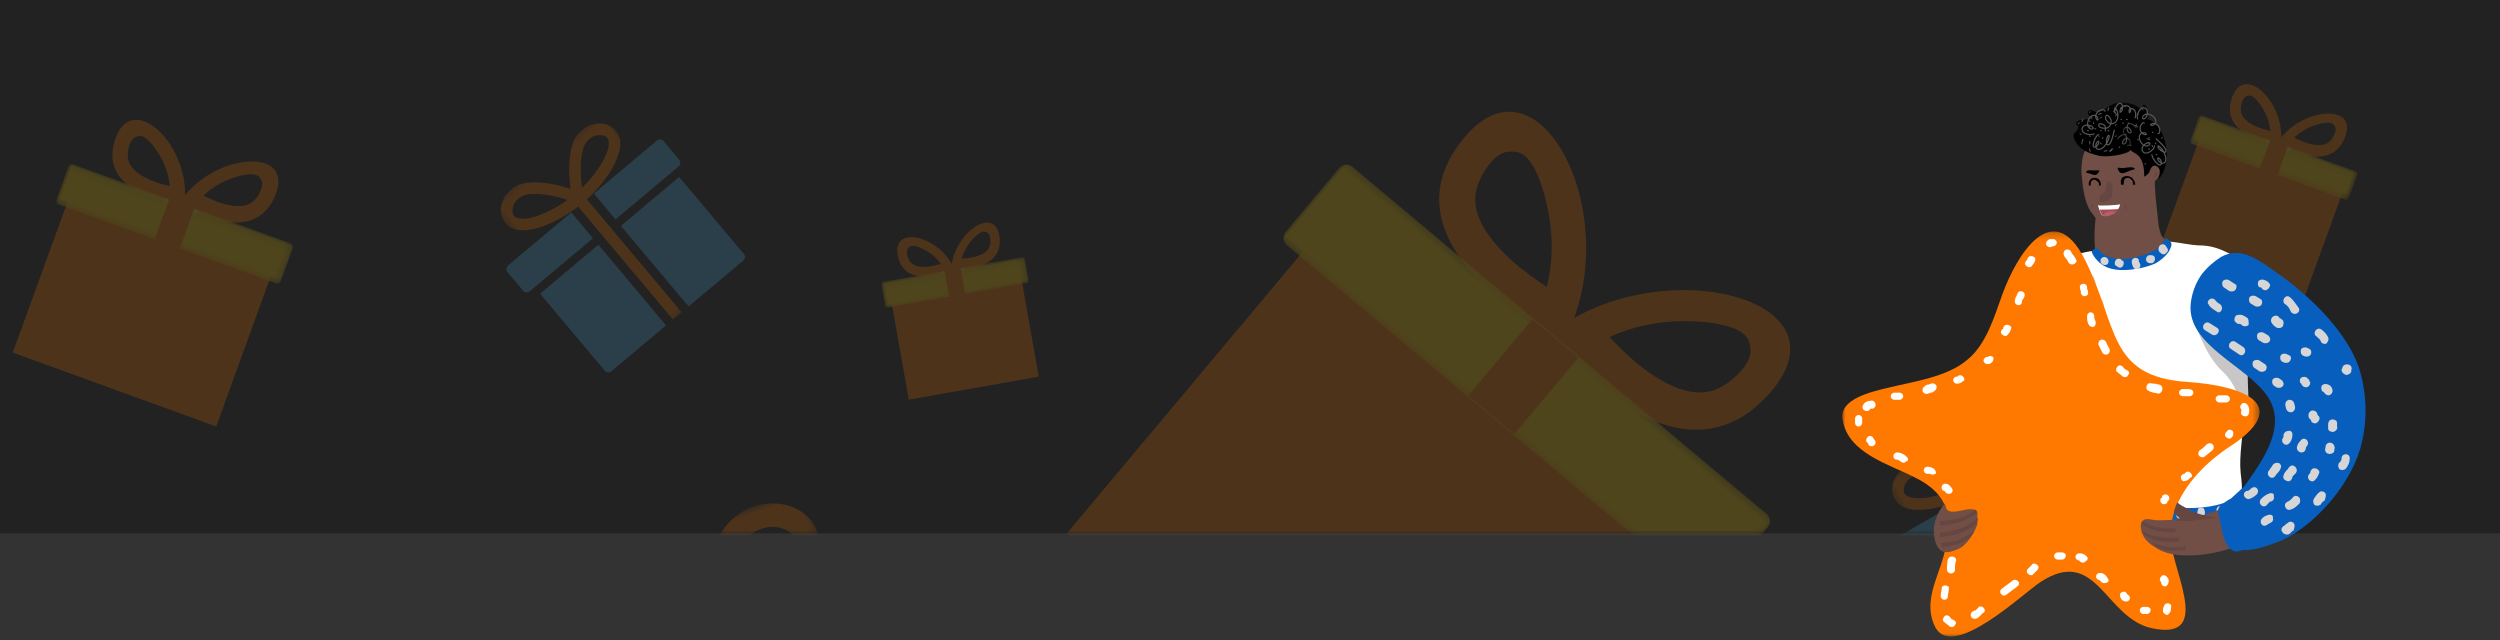 <svg xmlns="http://www.w3.org/2000/svg" xmlns:xlink="http://www.w3.org/1999/xlink" width="375" height="96" viewBox="0 0 375 96">
    <rect x="0" y="0" width="375" height="96" fill="#333333" stroke="none"/>
    <defs>
        <path id="a" d="M0 0h375v80H0z"/>
        <path id="c" d="M0 .238h83.916v15.389H0z"/>
        <path id="e" d="M0 .07h25.28v4.531H0z"/>
        <path id="g" d="M.794.459h43.85v61.96H.793z"/>
        <path id="i" d="M0 .06h21.837v3.914H0z"/>
        <path id="k" d="M.392.226h21.622V30.78H.392z"/>
        <path id="m" d="M0 .1h35.814v6.418H0z"/>
        <path id="o" d="M.393.227h21.723v30.695H.393z"/>
        <path id="q" d="M.153.241h11v7.637h-11z"/>
        <path id="s" d="M.052.109h2.083v1.81H.052z"/>
        <path id="u" d="M.052.109h2.083v1.81H.052z"/>
        <path id="w" d="M.063.028h.614V.3H.063z"/>
        <path id="y" d="M.025.056h.379v.222h-.38z"/>
        <path id="A" d="M.278.232h.261V.51H.278z"/>
        <path id="C" d="M1.339.67h.67v.669h-.67z"/>
        <path id="E" d="M1.339.67h.67v.669h-.67z"/>
        <path id="G" d="M1.339.67h.67v.669h-.67z"/>
        <path id="I" d="M0 .193h62.605v60.756H0z"/>
        <path id="K" d="M1.339.67h.67v.669h-.67z"/>
    </defs>
    <g fill="none" fill-rule="evenodd">
        <g>
            <mask id="b" fill="#fff">
                <use xlink:href="#a"/>
            </mask>
            <use fill="#222" xlink:href="#a"/>
            <g mask="url(#b)" opacity=".2" style="mix-blend-mode:luminosity">
                <path fill="#FF7900" d="M218.833 21.673c-11.828 16.21 15.744 29.39 15.744 29.39 9.806-17.93-3.919-45.6-15.744-29.39m7.832 17.313c-2.865-2.596-4.664-5.192-5.2-7.51-.316-1.367-.48-3.536 1.746-6.588 1.52-2.08 2.828-2.356 4.41-2.065 1.963.358 3.67 3.883 4.67 9.153.714 3.756.609 7.587-.263 11.06-1.702-1.092-3.604-2.461-5.363-4.05"/>
                <path fill="#FF7900" d="M232.267 50.307s18.375 24.191 32.596 9.31c14.218-14.879-16.335-22.505-32.596-9.31m28.677 5.561c-2.675 2.803-4.866 3.052-6.276 3-2.397-.092-5.279-1.388-8.331-3.745-1.871-1.45-3.546-3.084-4.91-4.57 3.318-1.531 7.114-2.37 10.973-2.377 5.416-.008 9.204 1.019 9.884 2.907.546 1.517.487 2.878-1.34 4.785"/>
                <path fill="#FFF" d="M238.086 55.763c-1.77 2.115-5.44 1.96-8.191-.346-2.75-2.306-3.545-5.889-1.773-8.004"/>
                <path fill="#FF7900" d="M218.254 128.78l41.015-48.949a1.086 1.086 0 0 0-.134-1.528l-56.556-47.387a1.086 1.086 0 0 0-1.53.134L160.034 80l58.22 48.78z"/>
                <g transform="rotate(40 68.187 289.39)">
                    <mask id="d" fill="#fff">
                        <use xlink:href="#c"/>
                    </mask>
                    <path fill="#FFD203" d="M83.916 14.075c0 .822-.652 1.493-1.46 1.493l-80.988.059c-.809.001-1.46-.669-1.46-1.491L0 1.792C-.002.965.65.297 1.457.296L82.446.238c.807-.001 1.461.667 1.462 1.493l.008 12.344z" mask="url(#d)"/>
                </g>
                <path fill="#FF7900" d="M236.76 53.64l-9.63 11.493-6.89-5.774 9.63-11.492zM334.705 14.952c-1.71 5.88 7.38 6.712 7.38 6.712.967-6.157-5.672-12.592-7.38-6.712m3.94 4.107c-1.067-.436-1.833-.986-2.217-1.59-.226-.357-.489-.958-.168-2.065.22-.755.561-.973 1.036-1.057.589-.107 1.423.717 2.233 2.115a7.88 7.88 0 0 1 1.033 3.182 12.13 12.13 0 0 1-1.916-.585"/>
                <path fill="#FF7900" d="M341.546 21.517s7.634 4.907 10.098-.7c2.462-5.607-6.89-4.642-10.098.7m8.614-1.352c-.463 1.056-1.052 1.348-1.453 1.476-.682.217-1.623.147-2.72-.203a12.117 12.117 0 0 1-1.847-.781 7.889 7.889 0 0 1 2.835-1.778c1.518-.552 2.686-.649 3.07-.19.309.37.432.757.115 1.476"/>
                <path fill="#FFF" d="M343.673 22.271c-.307.847-1.393 1.23-2.425.855-1.031-.375-1.618-1.365-1.31-2.212"/>
                <path fill="#FF7900" d="M345.478 45.099l6.586-18.137a.328.328 0 0 0-.195-.42l-20.925-7.6a.328.328 0 0 0-.42.197l-6.587 18.137 21.54 7.823z"/>
                <g transform="rotate(20 116.41 944.303)">
                    <mask id="f" fill="#fff">
                        <use xlink:href="#e"/>
                    </mask>
                    <path fill="#FFD203" d="M25.28 4.144a.44.44 0 0 1-.44.44L.442 4.6a.439.439 0 0 1-.44-.439L0 .528c0-.244.196-.44.439-.44L24.837.07a.44.44 0 0 1 .44.44l.003 3.634z" mask="url(#f)"/>
                </g>
                <path fill="#FF7900" d="M343.183 21.969l-1.557 4.286-2.676-.972 1.557-4.286z"/>
                <g>
                    <path fill="#A885D8" d="M133.343 86.802l-23.613 8.594 3.512 9.65 23.613-8.595a1.4 1.4 0 0 0 .807-1.809l-2.538-6.974a1.398 1.398 0 0 0-1.781-.866"/>
                    <g transform="rotate(-20 289.159 -177.563)">
                        <mask id="h" fill="#fff">
                            <use xlink:href="#g"/>
                        </mask>
                        <path fill="#FF7900" d="M44.089 9.63a5.673 5.673 0 0 0-.71-6.015C41.181.58 36.007-.818 31.812 1.943c-4.141 2.726-7.33 7.18-9.093 10.037-1.765-2.861-4.952-7.315-9.093-10.037C9.434-.817 4.26.581 2.058 3.615a5.673 5.673 0 0 0-.71 6.016c2.335 4.826 11.528 7.576 19.65 7.924v44.863h3.442V17.555c8.121-.344 17.314-3.098 19.649-7.924zM4.429 8.04c-.251-.524-.406-1.206.383-2.292v.004A4.771 4.771 0 0 1 8.66 4.009a5.64 5.64 0 0 1 3.119.94c3.585 2.359 6.457 6.4 8.046 8.974-7.218-.553-14.034-3.066-15.397-5.884zm36.584 0c-1.363 2.817-8.179 5.327-15.397 5.88 1.589-2.575 4.46-6.612 8.046-8.975l-.004.003a5.64 5.64 0 0 1 3.12-.94 4.771 4.771 0 0 1 3.847 1.744c.789 1.086.638 1.767.384 2.287h.004z" mask="url(#h)"/>
                    </g>
                </g>
                <g>
                    <path fill="#FF7900" d="M134.732 38.597c1.262 5.137 8.42 1.833 8.42 1.833-1.936-5.023-9.681-6.97-8.42-1.833m4.722 1.37c-.987.135-1.798.055-2.345-.232-.323-.169-.78-.505-1.018-1.472-.161-.66 0-.97.318-1.238.395-.334 1.375-.078 2.584.618a6.806 6.806 0 0 1 2.148 1.934c-.497.157-1.082.307-1.687.39"/>
                    <path fill="#FF7900" d="M142.685 40.554s7.83.373 7.252-4.885c-.58-5.258-7.159-.497-7.252 4.885m5.86-4.732c.11.99-.205 1.462-.45 1.731-.415.458-1.15.811-2.122 1.024-.597.129-1.198.19-1.718.213a6.814 6.814 0 0 1 1.352-2.555c.898-1.068 1.73-1.645 2.215-1.467.39.143.65.379.723 1.054"/>
                    <path fill="#FFF" d="M144.603 40.199c.135.766-.512 1.521-1.445 1.686-.934.166-1.8-.321-1.936-1.088"/>
                    <path fill="#FF7900" d="M155.811 56.496l-2.906-16.412a.283.283 0 0 0-.327-.23l-18.935 3.353a.283.283 0 0 0-.23.328l2.906 16.412 19.492-3.451z"/>
                    <g transform="rotate(-10 307.62 -734.1)">
                        <mask id="j" fill="#fff">
                            <use xlink:href="#i"/>
                        </mask>
                        <path fill="#FFD203" d="M21.837 3.58c0 .209-.17.38-.38.38L.382 3.974a.38.38 0 0 1-.38-.379L0 .455c0-.21.169-.38.379-.38L21.454.06c.21 0 .38.17.38.38l.003 3.14z" mask="url(#j)"/>
                    </g>
                    <path fill="#FF7900" d="M144.105 40.184l.687 3.88-2.422.428-.686-3.879z"/>
                </g>
                <g>
                    <path fill="#4BB4E6" d="M90.71 55.608a.69.69 0 0 0 .972.102l8.223-6.9-10.15-12.097-8.743 7.336 9.699 11.56zM103.286 45.973l8.223-6.9a.69.69 0 0 0 .069-.974l-9.7-11.56-8.742 7.337 10.15 12.097zM76.128 40.806l2.352 2.803a.69.69 0 0 0 .971.102l9.492-7.965-3.254-3.879-9.492 7.965a.69.69 0 0 0-.07.974M98.561 21.065L89.07 29.03l3.255 3.88 9.492-7.966a.69.69 0 0 0 .07-.974l-2.353-2.803a.69.69 0 0 0-.972-.102"/>
                    <g transform="rotate(-40 79.22 -85.09)">
                        <mask id="l" fill="#fff">
                            <use xlink:href="#k"/>
                        </mask>
                        <path fill="#FF7900" d="M21.74 4.75a2.798 2.798 0 0 0-.35-2.968C20.308.287 17.757-.403 15.688.958c-2.042 1.344-3.614 3.54-4.484 4.95C10.333 4.495 8.76 2.3 6.719.957 4.652-.403 2.101.287 1.015 1.782a2.798 2.798 0 0 0-.35 2.967c1.151 2.38 5.684 3.736 9.69 3.908v22.122h1.697V8.657c4.005-.17 8.538-1.528 9.689-3.908zM2.185 3.963c-.124-.258-.2-.594.189-1.13v.002a2.353 2.353 0 0 1 1.897-.86c.548 0 1.082.162 1.538.464 1.768 1.163 3.185 3.156 3.968 4.426-3.56-.273-6.92-1.512-7.592-2.902zm18.04 0c-.672 1.39-4.033 2.627-7.593 2.9.784-1.27 2.2-3.26 3.968-4.426l-.002.002c.457-.302.99-.463 1.539-.463a2.353 2.353 0 0 1 1.897.86c.389.535.315.87.19 1.127h.001z" mask="url(#l)"/>
                    </g>
                </g>
                <g>
                    <path fill="#FF7900" d="M17.17 21.264c-2.421 8.331 10.455 9.508 10.455 9.508 1.37-8.721-8.035-17.838-10.455-9.508m5.583 5.818c-1.512-.618-2.599-1.396-3.141-2.253-.32-.504-.694-1.356-.239-2.925.312-1.069.795-1.377 1.468-1.498.834-.15 2.016 1.017 3.163 2.997a11.163 11.163 0 0 1 1.464 4.509 17.185 17.185 0 0 1-2.715-.83"/>
                    <path fill="#FF7900" d="M26.861 30.565s10.816 6.95 14.306-.992c3.488-7.943-9.76-6.576-14.306.992m12.204-1.916c-.656 1.496-1.49 1.91-2.059 2.091-.966.308-2.299.208-3.854-.288a17.166 17.166 0 0 1-2.615-1.106 11.176 11.176 0 0 1 4.015-2.519c2.151-.782 3.806-.919 4.35-.268.438.524.612 1.071.163 2.09"/>
                    <path fill="#FFF" d="M29.875 31.633c-.435 1.2-1.974 1.741-3.435 1.21-1.461-.53-2.293-1.933-1.857-3.132"/>
                    <path fill="#FF7900" d="M32.431 63.972l9.332-25.694a.465.465 0 0 0-.277-.595L11.842 26.918a.465.465 0 0 0-.595.278L1.916 52.89 32.43 63.972z"/>
                    <g transform="rotate(20 -63.816 41.93)">
                        <mask id="n" fill="#fff">
                            <use xlink:href="#m"/>
                        </mask>
                        <path fill="#FFD203" d="M35.814 5.87a.623.623 0 0 1-.623.624L.627 6.518a.622.622 0 0 1-.624-.622L0 .748C0 .403.277.124.622.124L35.186.099c.345 0 .624.278.624.623l.004 5.149z" mask="url(#n)"/>
                    </g>
                    <path fill="#FF7900" d="M29.18 31.204l-2.205 6.073-3.79-1.377 2.205-6.072z"/>
                </g>
                <g>
                    <path fill="#4BB4E6" d="M295.088 99.365a.693.693 0 0 0 .943.27l9.34-5.392-7.933-13.739-9.93 5.733 7.58 13.128zM309.21 92.026l9.34-5.392a.693.693 0 0 0 .238-.952l-7.58-13.128-9.93 5.733 7.932 13.74zM283.242 82.176l1.838 3.184a.694.694 0 0 0 .944.27l10.78-6.224L294.261 75l-10.78 6.224a.693.693 0 0 0-.239.952M308.881 66.56l-10.78 6.223 2.543 4.406 10.78-6.224a.694.694 0 0 0 .239-.952l-1.839-3.184a.693.693 0 0 0-.943-.27"/>
                    <g transform="rotate(-30 275.363 -490.382)">
                        <mask id="p" fill="#fff">
                            <use xlink:href="#o"/>
                        </mask>
                        <path fill="#FF7900" d="M21.841 4.771a2.81 2.81 0 0 0-.351-2.98C20.4.288 17.838-.405 15.76.963c-2.052 1.35-3.631 3.556-4.505 4.972C10.38 4.517 8.8 2.31 6.75.963 4.673-.405 2.11.288 1.02 1.79a2.81 2.81 0 0 0-.352 2.98c1.157 2.391 5.71 3.753 9.734 3.926v22.225h1.705V8.697c4.024-.17 8.578-1.535 9.734-3.926zM2.194 3.983c-.124-.26-.2-.598.19-1.135v.001a2.364 2.364 0 0 1 1.906-.863c.55 0 1.087.162 1.545.465 1.776 1.17 3.2 3.17 3.986 4.446C6.245 6.624 2.87 5.38 2.194 3.983zm18.124 0c-.676 1.396-4.052 2.639-7.628 2.913.787-1.276 2.21-3.276 3.986-4.446l-.002.001a2.794 2.794 0 0 1 1.545-.465 2.364 2.364 0 0 1 1.907.863c.39.538.316.876.19 1.134h.002z" mask="url(#p)"/>
                    </g>
                </g>
            </g>
        </g>
        <path fill="#D6D6D6" d="M353.504 60.637c-.403 0-.67.268-.67.67v.669c-.135.268-.135.67.134.937.268.134.67.134.938-.134.267-.401.267-.803.267-1.339 0-.401-.403-.803-.67-.803"/>
        <path fill="#FFF" d="M334.356 38.009c-1.606-.804-2.812-1.205-4.687-1.205-2.142-.134-4.418-.938-6.56-.402-.804.134-1.607.535-2.41.67-.937.133-2.008.133-3.08.267-2.543.134-8.568.268-9.238 3.615-.67 4.151 2.275 8.436 2.812 12.453.536 4.15.266 8.167.266 12.318 0 4.017-.266 7.364 3.214 10.176 2.812 2.276 6.696 3.348 10.176 3.214 3.347-.134 7.232-.134 9.91-2.678 1.873-1.875 1.605-3.08 1.339-5.49-.268-2.812.401-5.49.401-8.302.133-4.15.67-8.301.938-12.452.132-1.473.266-3.08.266-4.686.135-3.08-.402-6.026-3.347-7.498"/>
        <path fill="#BDBDBD" d="M335.027 52.068l2.07 12.385v-2.21-4.82c0-1.994.19-3.221.572-3.682l-2.642-1.673z"/>
        <path fill="#C8C6C6" d="M328.8 47.08c1.248 4.074 2.765 6.944 4.552 8.61 1.786 1.665 2.863 4.162 3.23 7.491l.72-2.811-.256-5.844-8.247-7.447z"/>
        <path fill="#714E46" d="M323.779 33.724c-.136-1.07-.136-1.606-.268-2.544-.268-2.276-.402-4.552-.268-6.962-.536 1.07-1.473 3.08-1.874 4.284-.404 1.473-1.473 3.08-2.946 3.214-1.607.134-3.615-1.875-4.017.67-.268 1.338-.402 4.954.134 6.159.803 1.874 3.213 1.606 4.686 1.472 1.34-.133 2.678-.535 3.748-1.205.67-.401 1.339-.937 1.608-1.606.4-.804.268-1.205-.27-1.741-.266-.402-.4-1.071-.533-1.74"/>
        <path fill="#714E46" d="M318.958 21.272c-1.34-.268-2.543-.134-3.882.267-.805.268-1.875.134-2.278.938-.535 1.07-.67 2.678-.535 3.883.135 1.606.401 4.017 1.339 5.355l1.205 1.607c.403.67.938 1.34 1.742 1.607 2.275.536 4.15-2.008 5.354-3.615.67-.937.402-1.875.537-3.08.133-1.339.534-2.678 0-3.883-.67-1.607-2.008-2.812-3.482-3.08"/>
        <path fill="#000" d="M318.824 25.154c-.401.134-.803 0-1.205 0 .134.536.402.938.937.804.134 0 .938-.402 1.473-.536.134 0 .268-.134.268 0-.268-.535-1.071-.268-1.473-.268M313.736 25.557c-.401 0-.803-.134-.803.401 0-.134 1.071.268 1.071.268h.402c.268-.134.402-.402.535-.67h-1.205z"/>
        <path fill="#664640" d="M316.146 27.163c-.268.402-.134 1.071-.401 1.473 0 .134-.134.268-.402.401-.134.134-.402.268-.402.536-.401 1.071 1.205.803 1.607.268.402-.402.67-2.678-.402-2.678M318.824 30.778c0-.267-.268-.134-.134 0l.134.536c0 .268.268.134.134 0l-.134-.536z"/>
        <g transform="translate(311.152 15.134)">
            <mask id="r" fill="#fff">
                <use xlink:href="#q"/>
            </mask>
            <path fill="#000" d="M10.217.648c.134.268.266.67.134.937 0-.134-1.071-.803-1.207-.937C8.208.246 7.004.112 6.064.38 5.13.648 4.46 1.585 3.523 1.72c-.268 0-1.071-.536-1.339-.269-.536.536.402 1.071.67 1.34-.402-.135-2.143 0-2.41.267-.67.536.267.536.133.937 0 .402-.535.402-.401 1.071.133 1.741 4.016 2.41 5.222 2.41.4 0 .803-.133 1.205 0 .401.135.534.402.937.402 1.071-.267 1.74-1.339 2.008-2.276.402-1.071 1.473-2.008 1.606-3.347 0-.536-.267-2.009-.936-1.607" mask="url(#r)"/>
        </g>
        <path fill="#000" d="M314.941 19.933c-.267-.268-.803-1.072-1.339-1.072-.134 0-.267 0-.401.134-.402.268-.134 1.071-.67 1.205-.535.134-1.205-.937-1.473 0-.134.402.402 1.34.67 1.607.803.937 2.142 1.34 3.347 1.607 1.071.134 5.49-.134 4.687-2.009-1.875.402-3.616 0-4.82-1.472"/>
        <path fill="#000" d="M322.172 17.924c-.938 0-1.34 1.875-1.607 2.41-.268.536-.67.938-.804 1.473-.267.804-.133.804.536 1.205 1.205.67 1.339 2.276 1.339 3.482.536-.134 1.339-1.607 2.008-1.34.536.268.268 1.473 0 1.875 2.009-2.008 1.607-6.025 0-8.168-.401-.267-.937-.937-1.472-.937"/>
        <path fill="#595959" d="M314.553 17.652a.45.45 0 0 1 .053.24v.003a.636.636 0 0 1-.16-.369.4.4 0 0 1 .107.126m-.718 1.478c.024.028.049.077.045.098-.003.013-.003.013-.018.026a.153.153 0 0 1-.052.02c-.106.024-.23-.033-.317-.09a.589.589 0 0 1-.224-.319c.207.027.425.11.566.265m1.47-2.734a1.134 1.134 0 0 0-.344.08c-.12.052-.228.126-.325.213a1.11 1.11 0 0 0-.34.568.726.726 0 0 0-.398-.012.912.912 0 0 0-.416.258 1.607 1.607 0 0 0-.422 1.178c-.3.01-.595.122-.746.389a.645.645 0 0 0-.063.518.825.825 0 0 0 .323.396c.306.217.724.313 1.096.29a.96.96 0 0 0 .488-.146c.09-.062.005-.212-.087-.148-.268.186-.677.143-.987.053a1.34 1.34 0 0 1-.472-.235.679.679 0 0 1-.153-.17.448.448 0 0 1-.064-.188.527.527 0 0 1 .215-.45c.138-.099.31-.134.478-.136a.778.778 0 0 0 .359.503c.18.105.57.17.605-.125.016-.138-.12-.256-.216-.33a1.02 1.02 0 0 0-.287-.146 1.35 1.35 0 0 0-.316-.068c-.01-.109-.004-.221.015-.326.055-.322.221-.664.485-.85a.577.577 0 0 1 .405-.115c.02.002.068.012.1.022l.033.01a.839.839 0 0 0 .058.333.65.65 0 0 0 .21.3c.073.05.166.026.209-.048.043-.075.034-.172.021-.254a.605.605 0 0 0-.313-.432.89.89 0 0 1 .028-.11c.087-.27.32-.5.585-.601.115-.043.243-.056.365-.058a.34.34 0 0 1 .154.024c.05.025.067.069.077.12.02.11.187.064.167-.045-.05-.258-.308-.286-.526-.262M321.62 19.993a.45.45 0 0 1 .222.116.636.636 0 0 1-.386-.115.4.4 0 0 1 .165 0m.671 1.5c.037-.002.09.011.104.028.008.01.008.01.009.03 0 .012-.011.037-.019.052-.05.098-.173.156-.273.186a.589.589 0 0 1-.388-.033c.154-.142.357-.256.567-.263m-1.15-2.885c-.068.1-.125.199-.16.316-.037.125-.05.255-.045.385.007.226.082.447.217.627a.726.726 0 0 0-.266.296.912.912 0 0 0-.07.484 1.607 1.607 0 0 0 .632 1.081c-.186.236-.29.535-.182.822a.645.645 0 0 0 .356.38.825.825 0 0 0 .511.008c.364-.095.706-.353.928-.653a.96.96 0 0 0 .201-.468c.01-.11-.16-.14-.17-.028-.03.324-.325.61-.593.79a1.34 1.34 0 0 1-.483.21.679.679 0 0 1-.229.008.448.448 0 0 1-.185-.072.527.527 0 0 1-.206-.453.821.821 0 0 1 .203-.454c.19.093.406.125.615.049.197-.071.498-.328.294-.544-.096-.102-.274-.074-.393-.047a1.02 1.02 0 0 0-.295.126 1.35 1.35 0 0 0-.256.198 1.236 1.236 0 0 1-.24-.22c-.21-.25-.367-.597-.34-.92a.577.577 0 0 1 .173-.383.682.682 0 0 1 .081-.063l.03-.018a.839.839 0 0 0 .291.17.65.65 0 0 0 .366.032.144.144 0 0 0 .097-.191c-.03-.082-.11-.138-.18-.18a.605.605 0 0 0-.534-.038.89.89 0 0 1-.066-.092 1.002 1.002 0 0 1-.084-.834c.04-.116.113-.222.19-.318a.34.34 0 0 1 .118-.102c.05-.022.096-.007.142.019.097.054.168-.103.072-.157-.23-.129-.417.052-.54.234"/>
        <path fill="#595959" d="M322.941 18.69a.45.45 0 0 1-.249.011.636.636 0 0 1 .391-.093.4.4 0 0 1-.142.083m-1.331-.964c-.032.02-.084.035-.105.027-.012-.005-.011-.005-.022-.022a.153.153 0 0 1-.01-.054c-.006-.11.072-.222.144-.297a.589.589 0 0 1 .352-.165c-.062.199-.181.4-.36.511m2.439 1.924a1.134 1.134 0 0 0-.02-.354 1.202 1.202 0 0 0-.153-.357 1.11 1.11 0 0 0-.5-.434.726.726 0 0 0 .08-.39.912.912 0 0 0-.181-.454 1.607 1.607 0 0 0-1.088-.62c.044-.297-.016-.607-.253-.802a.645.645 0 0 0-.499-.152.825.825 0 0 0-.446.249c-.267.264-.434.659-.476 1.03a.96.96 0 0 0 .059.505c.046.1.208.041.16-.06-.135-.296-.022-.69.12-.98a1.34 1.34 0 0 1 .313-.425.679.679 0 0 1 .194-.12.448.448 0 0 1 .197-.031c.164.015.33.132.405.29a.821.821 0 0 1 .051.494.778.778 0 0 0-.557.265c-.135.16-.267.533.018.618.133.04.273-.073.363-.155a1.02 1.02 0 0 0 .193-.257c.05-.09.092-.192.122-.3.109.01.218.035.318.071.308.111.616.334.753.626.066.14.084.273.043.419a.682.682 0 0 1-.039.094l-.016.031a.839.839 0 0 0-.338 0 .65.65 0 0 0-.332.154.144.144 0 0 0 .011.214c.067.056.164.064.247.066a.605.605 0 0 0 .48-.234.89.89 0 0 1 .103.046c.251.133.438.403.49.68.023.121.013.25-.006.37a.34.34 0 0 1-.05.148c-.033.044-.08.055-.133.055-.11.001-.094.173.017.172.263-.003.335-.254.35-.472M316.08 21.165a.35.35 0 0 1-.012.022c.006-.149.03-.297.065-.443.018-.069.038-.138.066-.204l.013-.025a.218.218 0 0 1 .015-.024l.005-.004c.007-.009.016-.017.024-.025l.033-.031a.795.795 0 0 1-.006.064v.003l-.002.007-.004.025a2.142 2.142 0 0 1-.04.176 3.74 3.74 0 0 1-.15.439l-.007.018v.002m-1.611.667c.006-.08.024-.16.047-.232a.737.737 0 0 1 .207-.32.312.312 0 0 1 .002.08.591.591 0 0 1-.029.137.782.782 0 0 1-.18.286l-.047.049m2.575-2.327c-.025.1-.038.202-.062.303l-.041.172c-.042.172-.085.343-.133.513a5.942 5.942 0 0 1-.194.583 1.745 1.745 0 0 1-.245.453c.005-.007-.018.02-.025.027a.522.522 0 0 1-.033.032c-.029.026-.025.024-.064.043l-.01.004-.01.004a.311.311 0 0 1-.019.004h-.028l-.012-.001-.005-.001-.002-.002-.008-.004-.01-.008-.008-.01-.007-.01c-.02-.03-.022-.037-.034-.079l-.008-.026a1.837 1.837 0 0 0 .262-.538c.042-.125.285-.785-.053-.734-.07.01-.131.074-.176.12a.474.474 0 0 0-.105.167 2.023 2.023 0 0 0-.115.514 1.82 1.82 0 0 0-.005.44 3.595 3.595 0 0 1-.288.388c-.152.174-.337.352-.568.432-.19.065-.402.053-.506-.125a.46.46 0 0 1-.046-.115c.087-.065.162-.149.22-.22.137-.165.23-.375.194-.587-.012-.077-.074-.15-.164-.147-.116.004-.2.115-.262.194a.993.993 0 0 0-.183.676.295.295 0 0 1-.093.03c.016-.003-.033-.002-.026 0a.225.225 0 0 1-.02-.005h-.002l-.005-.003c-.016-.007-.014-.007-.032-.027a.258.258 0 0 1-.033-.084.551.551 0 0 1-.006-.164c.01-.144.057-.287.1-.424.088-.283.21-.56.39-.804.07-.097.155-.185.25-.263.087-.073-.042-.192-.13-.12-.235.194-.399.45-.523.717-.125.271-.231.567-.266.861-.021.173.006.44.233.48a.374.374 0 0 0 .198-.02c.04.117.112.222.227.29.206.124.484.061.684-.04.232-.117.413-.308.571-.5.054-.065.105-.133.154-.202.05.085.132.138.258.123.156-.018.262-.133.344-.248.109-.152.181-.327.248-.499.103-.269.18-.546.251-.824.027-.105.052-.21.077-.315l.025-.102c.023-.09.032-.183.055-.274.026-.106-.15-.151-.176-.045M324.317 22.56a.35.35 0 0 1 .014.02 2.294 2.294 0 0 1-.35-.278 1.343 1.343 0 0 1-.145-.159l-.015-.024a.218.218 0 0 1-.013-.025l-.001-.006a.422.422 0 0 1-.01-.033l-.01-.044a.795.795 0 0 1 .052.037l.002.002.006.004.02.017.04.035a3.741 3.741 0 0 1 .397.436l.012.016.001.001m-.227 1.728a1.04 1.04 0 0 1-.177-.156.737.737 0 0 1-.174-.339c.022.007.044.02.07.038a.591.591 0 0 1 .105.093.782.782 0 0 1 .157.3l.02.064m-.728-3.393c.074.072.156.134.23.205l.13.122c.127.122.254.245.377.372.143.147.281.298.408.46.105.132.206.276.27.437-.004-.008.008.027.01.035.005.015.009.03.012.046.008.037.008.033.005.076l-.001.011-.002.01a.311.311 0 0 1-.006.019.192.192 0 0 1-.014.024l-.007.01-.003.003-.003.002-.007.004-.012.005-.012.003h-.012c-.037.003-.044 0-.087-.01l-.026-.006a1.837 1.837 0 0 0-.335-.496c-.087-.099-.538-.64-.662-.32-.026.065-.001.15.015.211.019.07.05.12.093.175.108.138.248.253.387.357.08.059.226.162.379.224.072.143.139.29.192.443.075.219.136.468.09.708-.038.197-.155.375-.361.376a.46.46 0 0 1-.123-.017 1.352 1.352 0 0 0-.08-.302c-.075-.2-.21-.385-.411-.461-.073-.028-.168-.011-.21.068-.055.103 0 .232.037.325a.993.993 0 0 0 .494.496.295.295 0 0 1-.02.096c.005-.016-.02.027-.013.022a.225.225 0 0 1-.014.015l-.002.002-.005.003c-.014.01-.013.009-.04.014a.258.258 0 0 1-.088-.013.551.551 0 0 1-.146-.077c-.119-.081-.22-.193-.317-.298a2.704 2.704 0 0 1-.501-.74 1.486 1.486 0 0 1-.103-.348c-.02-.113-.187-.06-.169.052.051.3.191.57.36.811.172.244.375.484.612.662.14.104.385.214.533.038a.374.374 0 0 0 .082-.182.526.526 0 0 0 .364-.051c.21-.117.295-.39.307-.613.015-.26-.06-.512-.147-.745a3.302 3.302 0 0 0-.099-.234.245.245 0 0 0 .237-.162c.061-.144.016-.293-.043-.422a2.246 2.246 0 0 0-.308-.463 7.249 7.249 0 0 0-.589-.63c-.077-.076-.155-.15-.234-.224l-.076-.073c-.067-.065-.142-.12-.21-.184-.078-.076-.206.053-.126.13M317.326 16.806c-.064-.137-.11-.316-.065-.466.21.209.314.524.339.823-.123-.082-.214-.227-.274-.357m-.74 1.516a.84.84 0 0 1-.017.12.915.915 0 0 1-.273-.152c-.177-.138-.333-.342-.373-.571a.414.414 0 0 1 .053-.282c.01-.016.013-.02.028-.034a.1.1 0 0 0 .017-.011l.012-.004.014-.002.014.001.024.007c.018.005.014.004.035.016a.46.46 0 0 1 .047.031c.03.022.065.057.094.088.066.07.122.147.173.228.045.07.087.145.12.222l.002.002.001.005.01.03a.913.913 0 0 1 .02.306m-1.425.737c-.145-.056-.272-.149-.27-.308 0-.022 0-.017.007-.04 0 .002.014-.024.008-.016.018-.022.024-.024.058-.034a.485.485 0 0 1 .21.012 1.292 1.292 0 0 1 .41.179c.096.08.138.185.152.298a1.516 1.516 0 0 1-.575-.091m2.113-2.935c-.038-.03-.092-.004-.116.032-.141.212-.084.493.008.711.084.2.237.41.439.496-.01.318-.105.645-.322.871a.779.779 0 0 1-.55.237c.011-.054.019-.11.023-.165a.901.901 0 0 0-.041-.38 1.543 1.543 0 0 0-.117-.229c-.099-.163-.223-.334-.386-.434a.294.294 0 0 0-.232-.042c-.089.025-.148.108-.183.191-.098.232-.033.48.095.683.13.206.323.383.54.483a.837.837 0 0 0 .084.032.973.973 0 0 1-.444.486c.005-.003-.026.01-.031.011a.68.68 0 0 1-.137.031.642.642 0 0 0-.122-.323c-.11-.146-.283-.221-.448-.278-.15-.051-.355-.101-.499-.009-.156.101-.135.34-.037.476.114.158.306.233.486.275.148.035.302.05.455.046-.007.098-.024.196-.037.286-.007.048.01.095.059.108.04.012.097-.013.104-.061.017-.113.037-.23.043-.345a.833.833 0 0 0 .206-.047.95.95 0 0 0 .31-.217c.116-.114.203-.254.26-.406a.877.877 0 0 0 .341-.044c.361-.12.591-.456.69-.82.153-.565.028-1.283-.441-1.655"/>
        <path fill="#595959" d="M319.454 16.743a.37.37 0 0 1 .062-.313.38.38 0 0 1-.062.313m-1.265-.17a.422.422 0 0 1-.095.129.84.84 0 0 1 .195-.506v.01a.982.982 0 0 1-.1.368m1.983-.153c-.136-.142-.36-.26-.565-.228a.854.854 0 0 0-.402-.368c-.234-.1-.538-.069-.76.038-.056-.261-.215-.53-.528-.459-.236.054-.407.282-.52.473-.108.186-.217.448-.137.664.038.104.204.046.166-.058a.275.275 0 0 1-.015-.094c0-.034.009-.086.018-.127.023-.101.066-.197.116-.287.087-.159.224-.345.406-.403a.228.228 0 0 1 .082-.008c.04.005.044.008.083.03-.014-.008.019.015.025.02l.015.015.01.01c.025.03.04.056.053.084a.743.743 0 0 1 .067.238.935.935 0 0 0-.31.43c-.052.146-.069.299-.058.453.004.043.051.086.098.077.369-.066.455-.539.454-.839l-.001-.035a.835.835 0 0 1 .46-.108c.22.011.41.133.518.317-.145.102-.194.3-.176.469.008.07.03.14.06.205.023.049.086.074.134.04.227-.156.275-.393.21-.615.127 0 .276.093.355.167.147.136.208.34.229.528.02.196-.004.402-.076.585-.04.102.12.176.16.074.16-.404.152-.95-.171-1.288"/>
        <g transform="matrix(-1 0 0 1 320.556 18.333)">
            <mask id="t" fill="#fff">
                <use xlink:href="#s"/>
            </mask>
            <path fill="#595959" d="M1.354 1.2a.722.722 0 0 1-.098.205.27.27 0 0 1-.145.109.172.172 0 0 1-.074.004c-.036-.007-.042-.013-.06-.033.013.015-.008-.021-.008-.016l-.006-.026a.292.292 0 0 1 0-.044c0-.018.001-.021.008-.047a.78.78 0 0 1 .295-.417.535.535 0 0 1 .145-.078 1.296 1.296 0 0 1-.057.343m.39-.487a.486.486 0 0 0-.171-.047C1.55.42 1.455.182 1.209.123.986.07.749.176.563.293.376.414.196.576.081.77a.65.65 0 0 0-.018.036C.013.904.158.99.208.892.302.704.477.554.648.442c.153-.1.387-.22.571-.137.062.028.09.064.124.134a.78.78 0 0 1 .061.242.647.647 0 0 0-.204.092 1.01 1.01 0 0 0-.368.46c-.057.143-.063.336.087.422.149.087.332.013.438-.108.12-.135.177-.321.203-.498.01-.063.017-.134.019-.209.045.007.089.023.133.05.165.1.255.316.254.505a.392.392 0 0 1-.075.24.33.33 0 0 1-.253.113c-.107.005-.108.177 0 .172.187-.009.362-.095.444-.275a.712.712 0 0 0 .005-.524.704.704 0 0 0-.343-.408" mask="url(#t)"/>
        </g>
        <g transform="translate(317.5 20)">
            <mask id="v" fill="#fff">
                <use xlink:href="#u"/>
            </mask>
            <path fill="#595959" d="M1.354 1.2a.722.722 0 0 1-.098.205.27.27 0 0 1-.145.109.172.172 0 0 1-.074.004c-.036-.007-.042-.013-.06-.033.013.015-.008-.021-.008-.016l-.006-.026a.292.292 0 0 1 0-.044c0-.018.001-.021.008-.047a.78.78 0 0 1 .295-.417.535.535 0 0 1 .145-.078 1.296 1.296 0 0 1-.057.343m.39-.487a.486.486 0 0 0-.171-.047C1.55.42 1.455.182 1.209.123.986.07.749.176.563.293.376.414.196.576.081.77a.65.65 0 0 0-.018.036C.013.904.158.99.208.892.302.704.477.554.648.442c.153-.1.387-.22.571-.137.062.028.09.064.124.134a.78.78 0 0 1 .061.242.647.647 0 0 0-.204.092 1.01 1.01 0 0 0-.368.46c-.057.143-.063.336.087.422.149.087.332.013.438-.108.12-.135.177-.321.203-.498.01-.063.017-.134.019-.209.045.007.089.023.133.05.165.1.255.316.254.505a.392.392 0 0 1-.075.24.33.33 0 0 1-.253.113c-.107.005-.108.177 0 .172.187-.009.362-.095.444-.275a.712.712 0 0 0 .005-.524.704.704 0 0 0-.343-.408" mask="url(#v)"/>
        </g>
        <path fill="#595959" d="M313.538 18.973c.026-.085-.116-.12-.142-.036a.251.251 0 0 0 .027.197c.017.033.068.041.1.024.037-.02.044-.06.027-.093a.116.116 0 0 1-.012-.092M313.52 18.082c-.033-.02-.084-.01-.101.026a.296.296 0 0 0-.03.135c0 .04.034.074.074.074.04 0 .074-.033.074-.074v-.032l.004-.016.002-.007.003-.006c.018-.036.01-.079-.026-.1M320.737 19.015a1.895 1.895 0 0 0-.333-.241c-.045-.028-.122-.026-.155-.006-.038.024-.019.06.026.087.094.058.192.118.26.185a.183.183 0 0 0 .148.048c.05-.007.087-.041.054-.073M322.493 20.966c.033-.027.03-.08-.02-.106a.9.9 0 0 0-.415-.1c-.137-.003-.105.147.031.15.09 0 .176.016.255.057.05.025.112.03.15-.001M323.458 21.556c-.04-.058-.07-.118-.121-.168-.028-.028-.078-.02-.101.008-.027.032-.02.074.008.101.04.039.064.095.096.141.053.077.17-.006.118-.082M324.199 22.576c-.03-.06-.06-.122-.1-.176-.055-.073-.174.002-.12.075.035.045.058.096.083.146a.08.08 0 0 0 .095.041c.035-.012.058-.052.042-.086"/>
        <g transform="rotate(100 152.545 148.023)">
            <mask id="x" fill="#fff">
                <use xlink:href="#w"/>
            </mask>
            <path fill="#595959" d="M.606.15C.457.13.326.074.186.032.138.017.08.048.067.083c-.015.042.02.076.069.09.139.044.27.098.418.119C.677.309.73.167.606.15" mask="url(#x)"/>
        </g>
        <path fill="#595959" d="M322.968 21.943a.446.446 0 0 0-.064-.113c-.027-.038-.055-.074-.1-.088-.038-.011-.077.023-.083.058-.008.042.02.072.058.083a.055.055 0 0 1-.026-.011l.005.004.001.002.002.001a.568.568 0 0 1 .064.094.123.123 0 0 1 .008.02c.012.037.057.055.093.042a.073.073 0 0 0 .042-.092M322.295 21.443l-.064-.092a.074.074 0 0 0-.103-.018.074.074 0 0 0-.018.103l.064.091c.023.033.07.041.102.018a.074.074 0 0 0 .019-.102M311.856 18.35c-.053.042-.11.076-.161.117-.065.052-.005.18.06.128.053-.042.11-.076.162-.118.064-.052.004-.18-.061-.127M312.466 17.793c-.034-.034-.07-.009-.091.04-.049.11-.094.222-.143.331-.022.05-.005.126.024.154.034.034.07.008.092-.04.048-.11.094-.222.142-.33.022-.05.005-.127-.024-.155M313.46 16.714l-.08.079a.074.074 0 0 0 0 .104.074.074 0 0 0 .105 0l.079-.078a.074.074 0 0 0 0-.105.074.074 0 0 0-.105 0M312.164 20.086a.428.428 0 0 1-.146-.037c-.074-.03-.105.112-.032.142.058.023.117.04.178.042.078.002.078-.145 0-.147M313.562 20.385a.537.537 0 0 1-.128-.071c-.03-.022-.074-.007-.092.026a.08.08 0 0 0 .025.1c.05.037.102.066.159.087.035.013.073-.015.083-.052a.076.076 0 0 0-.047-.09M313.411 21.185a2.311 2.311 0 0 0-.022.382c0 .133.147.133.147 0 0-.11 0-.22.017-.328.022-.129-.12-.183-.142-.054M313.583 22.577a.612.612 0 0 1-.132-.276c-.012-.054-.039-.092-.073-.075-.028.014-.054.077-.041.131.039.17.097.306.186.404.065.073.125-.111.06-.184"/>
        <g transform="translate(314.167 22.778)">
            <mask id="z" fill="#fff">
                <use xlink:href="#y"/>
            </mask>
            <path fill="#595959" d="M.333.13A.94.94 0 0 1 .116.114C.024.092-.015.234.077.256c.084.019.17.022.256.022.095 0 .095-.147 0-.147" mask="url(#z)"/>
        </g>
        <path fill="#595959" d="M315.972 22.53c-.113.025-.22.058-.335.078-.143.024-.082.166.06.142.116-.02.223-.053.336-.078.138-.031.078-.174-.061-.143M314.861 20.294a.074.074 0 0 0-.074.074v.098c0 .04.034.073.074.073.04 0 .074-.033.074-.073v-.098a.074.074 0 0 0-.074-.074M315.212 21.522a.073.073 0 0 1-.047-.02.125.125 0 0 1-.032-.062c-.023-.09-.153-.052-.13.039.027.105.104.184.21.188.087.002.086-.142 0-.145M315.382 20.585a.324.324 0 0 0-.07.186c-.001.083.146.083.148 0a.21.21 0 0 1 .049-.12c.051-.07-.076-.135-.127-.066M316.346 19.47c-.034-.019-.081-.008-.1.027l-.004.005-.007.01c-.007.009-.015.015-.024.022l-.005.004-.018.012a.367.367 0 0 1-.034.02c-.036.017-.046.067-.026.1.02.036.065.045.1.026a.336.336 0 0 0 .145-.124.075.075 0 0 0-.027-.101M317.426 18.63a.406.406 0 0 0-.185.117c-.056.066.028.17.084.105a.286.286 0 0 1 .133-.08c.074-.024.042-.166-.032-.142M318.541 18.38a.391.391 0 0 0-.172.049c-.035.018-.045.068-.026.1.021.037.064.045.1.027a.206.206 0 0 1 .098-.03c.093-.001.094-.148 0-.147M319.415 18.437a.325.325 0 0 0-.186-.069c-.083-.002-.083.145 0 .147a.21.21 0 0 1 .12.05c.07.05.135-.077.066-.128M313.275 19.52c-.049 0-.098 0-.145-.017-.075-.028-.106.114-.032.142a.497.497 0 0 0 .177.022c.078 0 .078-.147 0-.147M314.35 19.214a.212.212 0 0 1-.121.048c-.083.002-.083.15 0 .148a.326.326 0 0 0 .186-.07c.069-.05.005-.178-.065-.126M314.092 18.414a.074.074 0 0 0-.073-.074.074.074 0 0 0-.074.074c0 .054.006.104.03.155.017.036.068.045.1.026.037-.022.044-.065.027-.1-.012-.026-.01-.05-.01-.081M315.145 16.964c-.129.024-.25.065-.368.106-.124.042-.015.17.108.127.103-.036.205-.07.317-.09.133-.025.076-.167-.057-.143M315.177 17.516c-.05.037-.094.082-.144.118a.08.08 0 0 0-.024.101c.018.033.062.049.092.026.05-.037.094-.08.144-.117a.08.08 0 0 0 .024-.101c-.018-.033-.062-.05-.092-.027M316.257 16.14a.745.745 0 0 0-.14.433c-.001.125.146.125.148 0a.505.505 0 0 1 .096-.295c.066-.09-.038-.228-.104-.137M318.219 16.14c-.051-.068-.179-.004-.127.066a.58.58 0 0 1 .071.138c.03.079.172.045.142-.034a.69.69 0 0 0-.086-.17M317.035 16.67c-.036-.013-.078.014-.088.047-.01.038.013.07.05.083a.143.143 0 0 1 .084.097c.024.083.163.048.138-.036a.285.285 0 0 0-.184-.191M320.231 16.496c-.052-.021-.099-.057-.151-.079-.032-.013-.07.015-.078.052-.01.04.012.077.044.09.052.022.1.058.152.079.032.014.069-.015.077-.051a.077.077 0 0 0-.044-.09M320.738 16.98c-.018-.036-.069-.045-.1-.026-.038.021-.045.063-.028.098l.006.017.008.03a.754.754 0 0 0 .018.07c.013.038.051.061.091.05.037-.01.064-.05.051-.088-.016-.05-.023-.103-.046-.151M318.253 17.814a.252.252 0 0 0-.17.08.074.074 0 0 0 0 .104.075.075 0 0 0 .104 0 .14.14 0 0 1 .044-.032.078.078 0 0 1 .009-.003l.007-.002h.006a.075.075 0 0 0 .074-.074.074.074 0 0 0-.074-.073M317.975 21.98a.252.252 0 0 0-.17.081.074.074 0 0 0 0 .104.075.075 0 0 0 .105 0 .14.14 0 0 1 .044-.033.078.078 0 0 1 .008-.002l.007-.002h.006a.075.075 0 0 0 .074-.074.074.074 0 0 0-.074-.074M317.42 20.314a.252.252 0 0 0-.17.08.074.074 0 0 0 0 .104.075.075 0 0 0 .104 0 .14.14 0 0 1 .044-.032.078.078 0 0 1 .009-.003l.007-.002h.006a.075.075 0 0 0 .074-.074.074.074 0 0 0-.074-.073M320.753 20.87a.252.252 0 0 0-.17.08.074.074 0 0 0 0 .104.075.075 0 0 0 .104 0 .14.14 0 0 1 .044-.033.078.078 0 0 1 .009-.003l.007-.001h.006a.075.075 0 0 0 .074-.074.074.074 0 0 0-.074-.074M322.42 22.258a.252.252 0 0 0-.17.08.074.074 0 0 0 0 .105.075.075 0 0 0 .104 0 .14.14 0 0 1 .044-.033.078.078 0 0 1 .009-.003l.007-.001h.006a.075.075 0 0 0 .074-.074.074.074 0 0 0-.074-.074M321.864 24.48a.252.252 0 0 0-.17.081.074.074 0 0 0 0 .104.075.075 0 0 0 .105 0 .14.14 0 0 1 .043-.033.078.078 0 0 1 .01-.002l.006-.002h.006a.075.075 0 0 0 .074-.074.074.074 0 0 0-.074-.074M323.53 23.092a.252.252 0 0 0-.169.08.074.074 0 0 0 0 .104.075.075 0 0 0 .104 0 .14.14 0 0 1 .044-.033.078.078 0 0 1 .009-.002l.007-.002h.006a.075.075 0 0 0 .074-.074.074.074 0 0 0-.074-.073M322.975 19.758a.252.252 0 0 0-.17.08.074.074 0 0 0 0 .105.075.075 0 0 0 .105 0 .14.14 0 0 1 .044-.033.078.078 0 0 1 .008-.003l.007-.001h.006a.075.075 0 0 0 .074-.074.074.074 0 0 0-.074-.074M322.42 20.592a.252.252 0 0 0-.17.08.074.074 0 0 0 0 .104.075.075 0 0 0 .104 0 .14.14 0 0 1 .044-.033.078.078 0 0 1 .009-.002l.007-.002h.006a.075.075 0 0 0 .074-.074.074.074 0 0 0-.074-.073M324.364 20.592a.252.252 0 0 0-.17.08.074.074 0 0 0 0 .104.075.075 0 0 0 .105 0 .14.14 0 0 1 .043-.033.078.078 0 0 1 .01-.002l.006-.002h.006a.075.075 0 0 0 .074-.074.074.074 0 0 0-.074-.073M319.642 21.703a.252.252 0 0 0-.17.08.074.074 0 0 0 0 .104.075.075 0 0 0 .104 0 .14.14 0 0 1 .044-.032.078.078 0 0 1 .009-.003l.007-.002h.006a.075.075 0 0 0 .074-.074.074.074 0 0 0-.074-.073M319.102 17.862c-.03 0-.074.005-.097-.018-.064-.064-.16.04-.095.104.054.054.121.061.192.061.086 0 .086-.147 0-.147M315.126 19.511l-.011.012-.004.002-.004.003h-.001l-.006.001a.074.074 0 0 0-.074.074c0 .04.034.074.074.073a.185.185 0 0 0 .13-.06.074.074 0 0 0 0-.105.074.074 0 0 0-.104 0M317.361 17.258a.074.074 0 0 0-.074.074v.059c0 .04.034.073.074.073.04 0 .074-.033.074-.073v-.06a.075.075 0 0 0-.074-.073M318.773 15.867c-.043-.077-.17-.009-.127.068.024.042.054.082.071.127.014.034.05.057.09.047.038-.01.065-.048.052-.083-.022-.056-.056-.106-.086-.159M316.744 22.275a.65.65 0 0 1-.277.28c-.053.023-.09.073-.074.138.014.053.077.103.13.078a.884.884 0 0 0 .405-.382c.072-.124-.112-.237-.184-.114M320.495 18.614c-.04-.011-.077.013-.09.05a.221.221 0 0 1-.034.058.207.207 0 0 1-.022.02l-.011.005c-.038.014-.063.049-.051.089.01.035.052.063.09.05.087-.032.14-.101.17-.184.012-.037-.015-.078-.052-.088M313.718 17.542c-.023.055-.055.107-.078.162-.031.074.111.105.142.032.023-.055.055-.107.078-.162.031-.074-.11-.106-.142-.032M312.366 20.884a1.84 1.84 0 0 0-.144.676c-.001.142.14.142.142 0 .002-.199.055-.4.124-.565.05-.12-.073-.23-.122-.111"/>
        <g transform="translate(311.111 20)">
            <mask id="B" fill="#fff">
                <use xlink:href="#A"/>
            </mask>
            <path fill="#595959" d="M.465.304L.44.288.433.283.42.273a.084.084 0 0 0-.118 0 .084.084 0 0 0 0 .117.352.352 0 0 0 .058.045.083.083 0 0 0 .08.058C.484.493.525.455.523.41A.132.132 0 0 0 .465.304" mask="url(#B)"/>
        </g>
        <path fill="#714E46" d="M323.644 25.021c-1.204-.937-1.605 2.008-1.339 2.678.135.402 1.205-.803 1.339-.937.268-.402.536-1.34 0-1.74"/>
        <path fill="#664640" d="M323.377 25.824c-.135.268-.135.402-.268.67h.268c.134-.135.402-.536 0-.67M313.736 30.778v.402c0 .134.134.134.134 0v-.402c.134-.134-.134-.134-.134 0"/>
        <g transform="translate(275 94.132)">
            <mask id="D" fill="#fff">
                <use xlink:href="#C"/>
            </mask>
        </g>
        <path fill="#D6D6D6" d="M314.138 64.654c-.268 0-.536.268-.536.535v.134c0 .134-.134.268-.268.402-.133.268-.133.67.268.803.268.134.67.134.804-.267.134-.402.401-.67.401-1.072-.134-.267-.401-.535-.67-.535M314.54 60.37c-.268 0-.536.267-.536.535v.803c0 .268.268.536.536.536s.536-.268.536-.536v-.803c.133-.268-.134-.535-.536-.535M313.736 55.014c-.267.134-.401.535-.267.803s.134.402.134.67c0 .267.267.535.535.535s.536-.268.536-.535c0-.402 0-.938-.268-1.34 0-.267-.402-.267-.67-.133M313.067 50.06c-.268.267-.268.535 0 .803v.267c0 .268.268.536.536.536.267 0 .535-.268.535-.536 0-.401 0-.803-.402-1.07-.133-.135-.535-.135-.67 0M311.862 43.9c-.402-.67-1.339 0-.937.535.268.402.401.938.67 1.473.267.67 1.338.402 1.07-.267-.267-.536-.401-1.206-.803-1.741M314.272 42.025s-.134 0 0 0c-.134-.267-.134-.401-.134-.401-.134-.268-.402-.402-.803-.402-.268 0-.536.268-.536.536 0 .267.134.401.402.535v.134c0 .134.134.268.134.268.133.268.535.402.803.268.134-.268.268-.536.134-.938 0 .134 0 0 0 0M315.477 45.373c-.134-.402-.268-.536-.536-.536s-.535.268-.535.536c0 .134 0 .268.134.402v.267c0 .268.267.536.535.536s.536-.268.536-.536c0-.134 0-.401-.134-.535.134 0 0 0 0-.134M316.012 48.988c-.268 0-.535.268-.535.536s.134.402.267.536v.133c0 .268.268.536.536.536s.536-.268.536-.536c0-.267-.134-.401-.134-.67 0-.4-.268-.535-.67-.535M316.548 52.871c-.267.268-.267.536 0 .804v.267c0 .268.268.536.536.536s.534-.268.534-.536c0-.401 0-.803-.4-1.07-.134-.135-.536-.135-.67 0M317.352 57.29c-.268 0-.536.267-.536.535v.67c0 .267.268.535.536.535.266 0 .534-.268.534-.535v-.67c.135-.268-.132-.536-.534-.536M317.084 62.244c-.268 0-.536.268-.536.536v.669c0 .268.268.536.536.536s.534-.268.534-.536v-.67c0-.267-.266-.535-.534-.535M317.084 66.395c-.268-.134-.67-.134-.804.268-.133.401-.401.67-.401 1.07 0 .269.268.536.535.536.268 0 .535-.267.535-.535 0-.134.135-.268.269-.402.134-.402.134-.803-.134-.937M319.762 68.27c-.268 0-.536.267-.536.535v.134c-.134.134-.269.401-.134.67.134.267.402.4.535.4.269 0 .536-.267.669-.535v-.67c0-.267-.266-.535-.534-.535M319.895 64.52c-.268.402-.402.804-.402 1.205 0 .268.268.536.537.536.267 0 .535-.268.535-.536v-.535a.846.846 0 0 0 0-.803c0-.134-.402-.134-.67.133M320.7 58.495c-.269 0-.536.268-.536.536v.67c0 .267.267.535.535.535.267 0 .535-.268.535-.536v-.67c0-.267-.268-.535-.535-.535M323.912 57.022c-.268 0-.534.268-.534.536 0 .267.132.67.132.937 0 .268.268.536.537.536.267 0 .534-.268.534-.536s-.133-.67-.133-.937c0-.268-.268-.536-.536-.536M323.912 62.244c-.268 0-.534.268-.534.536v.803c0 .268.266.535.534.535s.536-.267.536-.535v-.803c0-.268-.268-.536-.536-.536M322.974 67.466c0 .402 0 .804-.133 1.204-.268.67.938 1.071 1.07.27.136-.538.136-.94.136-1.474 0-.804-1.073-.804-1.073 0"/>
        <path fill="#000" d="M319.762 26.627c-.402-.267-.805-.267-1.205-.133-.27.133-.536.401-.402 1.205h.402c0-.402 0-.804.267-.938.268-.134.536-.134.803.134.269.134.403.536.269.804h.4c0-.402-.266-.804-.534-1.072M314.807 26.895c-.267-.267-.803-.267-1.07-.133-.135.133-.536.401-.403 1.07h.268c0-.4 0-.669.268-.803.134-.134.402-.134.67.134.267.134.401.402.267.67h.268c.134-.268 0-.67-.268-.938"/>
        <path fill="#FFF" d="M314.673 30.778c.402 1.205.536 1.607.938 1.607 1.205 0 2.276-.803 2.41-1.74-.402.133-3.214.267-3.348.133"/>
        <path fill="#A44C57" d="M314.941 31.448c.134.401.402.937.536.937.402 0 1.071 0 1.607-.268.401-.268.803-.803.803-.803-.536.134-2.544.134-2.946.134"/>
        <path fill="#B65F67" d="M316.414 31.716c-.401 0-.937.402-.937.67 0 .133.803 0 .803 0a4.029 4.029 0 0 0 1.072-.536c-.134-.134-.67-.134-.938-.134"/>
        <g transform="translate(275 94.132)">
            <mask id="F" fill="#fff">
                <use xlink:href="#E"/>
            </mask>
        </g>
        <g transform="translate(275 94.132)">
            <mask id="H" fill="#fff">
                <use xlink:href="#G"/>
            </mask>
        </g>
        <path fill="#D6D6D6" d="M326.858 70.278c-.268-.134-.67-.134-.803.267-.268.402-.268.938-.268 1.473 0 .804 1.205.804 1.205 0v-.535c0-.134 0-.268.134-.402 0-.402 0-.67-.268-.803M326.457 64.654v1.205c0 .803 1.203.803 1.203 0v-1.205c-.132-.804-1.203-.804-1.203 0M326.991 59.03c-.803 0-.803 1.206 0 1.206.805 0 .805-1.205 0-1.205M330.607 58.628c-.268-.133-.67-.133-.804.268-.133.268-.133.67.27.804h.132c-.132.267 0 .535.268.803.269.134.67.134.803-.268.136-.268.136-.67.136-.937-.27-.268-.537-.536-.805-.67M329.937 65.323c-.267 0-.534.268-.534.536v1.071c0 .268.267.537.534.537.268 0 .536-.27.536-.537v-.937c.134-.402-.134-.67-.536-.67M332.75 64.252v1.34c0 .803 1.204.803 1.204 0v-1.34c-.133-.67-1.204-.67-1.204 0"/>
        <path fill="#085EBD" d="M324.85 35.733c-.938 1.874-2.946 2.544-4.955 2.945-1.07.268-2.41.268-3.48-.133-.537-.134-1.072-.402-1.34-.804-.402-.535-.803-.67-1.339 0 .268.804 1.205 1.875 2.142 2.276 1.875.938 5.49.402 7.499-.535.67-.402 1.339-.937 1.74-1.473.268-.268.804-1.339.536-1.607-.134-.268-.67-.803-.803-.67"/>
        <path fill="#D6D6D6" d="M315.61 38.544c-.803.134-.669 1.205.135 1.205.803 0 .67-1.205-.134-1.205M318.556 39.348a.288.288 0 0 0-.268-.268c-.134-.268-.401-.268-.535-.268-.268 0-.536.268-.536.67 0 .267.135.401.268.401.134.134.268.268.537.268.266 0 .534-.268.534-.67v-.133zM320.966 39.482c0-.134-.134-.134-.134-.268v-.134c0-.268-.268-.402-.535-.402s-.535.268-.535.536c0 .401.133.67.268.937.133.268.534.268.802.134.27-.268.27-.536.134-.803M322.573 38.277h-.134c-.268 0-.535.267-.535.67 0 .267.267.535.669.535h.135c.267 0 .535-.268.535-.67 0-.401-.268-.535-.67-.535M324.983 37.072c-.134-.268-.402-.536-.67-.402-.266 0-.534.268-.534.67 0 .133 0 .267.133.401 0 .134.135.134.268.268.269.268.669.134.803-.134.268-.134.268-.535 0-.803"/>
        <path fill="#085EBD" d="M334.49 75.097c-5.222 2.277-12.186.536-17.406-.67-.67-.133-5.49-2.141-4.954-2.943-1.741 3.08.535 4.818 3.213 5.622 3.75 1.072 7.63 2.144 11.648 2.276 3.08 0 6.562-.402 9.373-1.74 1.742-.803.938-2.545.536-4.017-.803.669-1.606 1.07-2.41 1.472"/>
        <path fill="#D6D6D6" d="M333.017 75.902c-.267 0-.535.267-.535.534v.403c0 .134 0 .266-.135.402-.134.267 0 .534.403.669.267.134.67 0 .67-.402.132-.267.132-.67.132-.937 0-.402-.268-.67-.535-.67M330.339 76.17c-.267-.136-.67 0-.67.401a1.854 1.854 0 0 0 0 1.204c0 .268.403.537.67.403.268 0 .535-.403.403-.67v-.535c0-.402-.135-.803-.403-.803M326.59 76.571c-.134.268-.134.534-.134.803 0 .268.402.536.67.4.269 0 .535-.4.401-.669v-.132c.134-.268 0-.537-.132-.67-.27 0-.537 0-.805.268M325.386 75.634c-.268-.134-.67 0-.67.401 0 .134-.135.268-.135.536v.401c-.133.268 0 .536.402.67.267.134.67 0 .67-.402 0-.134.134-.268.134-.535v-.402a.739.739 0 0 0-.401-.67M322.038 75.634c-.268 0-.535.401-.403.669v.134c-.132.268 0 .535.135.67.268.133.67.133.802-.135.136-.267.136-.535.136-.803-.136-.402-.403-.535-.67-.535M319.092 75.902c-.135.267-.135.67-.135.937 0 .266.403.535.67.402.269 0 .536-.402.403-.67v-.268c.133-.268 0-.537-.268-.67-.135-.133-.536 0-.67.269M317.352 74.563c-.268 0-.536.267-.536.534l-.134 1.072c0 .267.267.536.535.536.269 0 .537-.27.537-.536l.132-1.072c0-.133-.268-.4-.534-.534"/>
        <g transform="translate(276.339 34.522)">
            <mask id="J" fill="#fff">
                <use xlink:href="#I"/>
            </mask>
            <path fill="#FF7900" d="M49.581 42.987c-.133.67-.267 1.473-.401 2.142-.402 4.954 6.962 16.603-2.678 14.595C39.405 58.25 38.2 47.27 29.765 52.76c-2.678 1.74-13.122 11.783-15.8 6.827-1.874-3.615.268-7.229 1.205-10.576 1.607-5.759.937-9.373-4.285-11.917C7.003 35.087.843 33.48.04 28.392c-.536-3.08 4.418-4.15 6.56-4.686 3.75-.939 9.106-1.608 12.185-4.286 2.812-2.275 4.017-6.426 5.222-9.773C26.15 3.755 31.505-5.082 36.326 4.29c5.088 9.908 3.347 17.674 15.4 18.476 8.165.537 16.467 3.347 5.89 10.042-3.482 2.41-6.83 5.893-8.035 10.178" mask="url(#J)"/>
        </g>
        <path fill="#714E46" d="M296.597 76.84a.287.287 0 0 0-.267-.269c-.134 0-.134-.135-.268-.135-1.34-.402-4.285 1.474-4.285-.936-.536.534-.937 1.204-1.205 1.873-.536 1.207-.67 2.546-.268 3.885.67 2.008 1.875 1.74 3.481 1.07 1.072-.4 2.545-2.544 2.812-3.748V77.106c.134-.133 0-.133 0-.267"/>
        <path fill="#664640" d="M296.464 76.571c-.134 0-.134 0 0 0l-.134-.135c-1.205 1.072-3.08 1.608-5.356 1.742v.67c2.276-.135 4.151-.804 5.49-1.875-.134-.134-.134-.268 0-.402M296.464 78.58c-1.339 1.07-2.946 1.74-5.49 2.008v-.67c2.544-.267 4.553-1.07 5.758-2.276-.134.536-.134.536-.268.938M293.518 81.123c1.205-.535 2.41-1.204 2.544-1.473-.134.537-.67 1.071-1.071 1.339-.402.269-.804.402-1.071.537-.268.132-2.678.67-2.678.534v-.67c-.134.136 2.008-.267 2.276-.267"/>
        <path fill="#714E46" d="M339.846 78.58c-.402-1.206-.937-2.41-2.276-2.814-2.545-.67-4.686.939-7.097 1.475-1.07.267-2.143.267-3.347.534-1.205.269-2.41.269-3.615.269-.537 0-1.607-.402-2.009 0-.537.268-.401 1.205-.267 1.74 0 .134 0 .268.134.268.266.938 1.338 1.74 2.274 2.277 1.876 1.07 4.017 1.07 6.026.937 1.474-.135 2.947-.402 4.286-.805.937-.266 2.008-.534 2.945-.802.802-.134 1.472 0 2.277-.402 1.473-.669 1.07-1.606.67-2.677"/>
        <path fill="#664640" d="M321.369 78.178v.534c1.203.805 2.944 1.207 4.953 1.072v-.535c-2.141.133-3.75-.268-4.953-1.07M321.369 79.65c.134.402.134.402.401.67 1.34.803 2.81 1.071 5.089.937v-.67c-2.41.268-4.287-.133-5.49-.937M327.796 81.927c0 .134-2.144.268-2.277.134-1.339-.134-2.545-.536-2.678-.67.268.4.802.804 1.34.938.401.132.801.267 1.07.267.268 0 2.678 0 2.678-.135l-.133-.534z"/>
        <path fill="#085EBD" d="M354.039 55.817c-1.607-5.757-7.632-11.515-12.453-14.862-2.544-1.741-5.356-4.151-8.435-2.41-1.07.669-2.143 1.606-2.946 2.677-.937 1.34-1.471 2.946-1.607 4.42-.534 6.158 8.436 9.238 11.517 13.79 3.078 4.553-.805 9.775-3.483 13.524-.268.268-3.08 2.81-3.08 2.81.804.403 1.876 2.678 2.277 3.483-.134-.135-.268-.402-.268-.536.537 1.205.937 2.41.67 3.748 1.875.27 4.418-.802 5.892-1.339 5.623-2.542 10.978-9.237 12.183-14.86.804-3.482.67-7.097-.267-10.445"/>
        <path fill="#085EBD" d="M337.302 81.927c-.402-2.009-1.072-5.356-2.41-7.097-.268-.267-1.741.936-2.009 1.205-.402.67 0 1.473.134 2.143.268 1.205.403 2.544 1.072 3.614.936 1.474 2.141.938 3.213.135.135 0 .135 0 0 0"/>
        <path fill="#D6D6D6" d="M340.248 77.24c-.134 0-.268.134-.402.134-.268.134-.402.268-.536.4a.649.649 0 0 0 0 .94c.268.267.67.133.938-.134.133 0 .267-.136.267-.136.402-.132.536-.534.402-.802.134-.268-.268-.537-.67-.401M344.8 74.563c-.267-.268-.669-.268-.937.134-.267.267-.401.4-.67.535-.4.134-.536.534-.4.803.133.4.533.536.803.4.535-.132.937-.533 1.338-.935.133-.268.133-.803-.133-.937M347.344 70.278c-.402-.134-.67.134-.804.535v.134l-.133.134a.65.65 0 0 0 0 .937c.267.268.669.268.937-.134.135-.133.268-.267.268-.401.134-.134.134-.268.267-.536.134-.268-.267-.67-.535-.67M335.16 42.56l-.805-.535c-.266-.134-.67-.134-.936.134-.134.268-.134.67.134.938l.802.535c.27.134.67.134.939-.134.267-.401.267-.803-.134-.937M339.042 44.837l-.67-.401c-.266-.134-.669-.134-.935.134-.136.267-.136.67.132.937l.67.402c.269.133.67.133.938-.134.268-.402.133-.804-.135-.938M342.256 47.917l-.134-.134h-.134c-.134-.268-.401-.536-.803-.402s-.536.402-.536.804c.134.401.402.669.804.937.267.134.67.134.937-.134.268-.536.134-.937-.134-1.071M346.406 52.336l-.266-.134c-.268-.134-.67-.134-.937.134-.136.268-.136.67.132.937l.268.134c.269.134.67.134.939-.134.267-.402.132-.803-.136-.937M349.219 57.692c-.268-.134-.67-.134-.937.133-.134.268-.134.67.132.938h.135c.134.268.402.535.804.535.4-.134.535-.401.535-.803-.135-.402-.267-.67-.67-.803M350.558 63.984c0-.134 0-.134 0 0v-.535c0-.402-.402-.536-.805-.536-.4.134-.534.402-.534.804v.535c0 .402.402.536.803.536.4-.134.67-.536.536-.804M350.156 66.93c-.135-.401-.403-.535-.804-.535-.4.134-.535.401-.535.803-.135.268 0 .67.267.803.268.134.67.134.937-.133.135-.134.135-.268.135-.536.134-.134 0-.268 0-.402M344.131 78.58c-.135-.268-.535-.402-.805-.268-.132.132-.4.268-.534.401l-.135.134c-.268.134-.534.402-.4.804.132.267.4.535.802.535.267 0 .403-.134.537-.268l.132-.135.135-.132s.133-.134.133 0c.135-.402.269-.67.135-1.071M348.817 74.027c-.135-.268-.535-.402-.804-.268-.4.268-.67.67-.938 1.072-.132.267-.132.67.136.936.268.134.67.134.937-.134.134-.268.266-.401.534-.535.135-.402.27-.804.135-1.071M351.897 68.136c-.402 0-.67.266-.67.67 0 .266-.135.401-.401.669-.134.266-.134.67.134.936.267.135.669.135.937-.133.268-.401.534-.803.534-1.339.135-.401-.132-.803-.534-.803M352.432 54.746c-.267-.134-.67-.134-.936.133-.136.134-.136.402-.268.536 0 .268.132.536.4.67.27.267.67.133.939-.134.132-.134.132-.268.132-.536.136-.134 0-.536-.267-.67M349.219 50.595a3.161 3.161 0 0 0-1.071-1.205c-.67-.402-1.34.67-.67 1.07.267.269.536.402.67.804.134.268.535.402.803.268.268-.268.402-.67.268-.937M344.8 46.176c-.402-.535-.804-1.205-1.338-1.606-.67-.536-1.34.67-.67 1.07.402.269.67.67.804 1.072.535.803 1.606.134 1.205-.536M339.711 42.025c-.266-.133-.669-.133-.935.134-.136.268-.136.67.132.938h.269c.133.267.4.535.802.401.268-.134.537-.401.537-.803a1.374 1.374 0 0 0-.805-.67"/>
        <path fill="#664640" d="M328.598 76.571c-.534-.268-.937-.536-1.472-.805-.134-.132-.4-.266-.536-.4-.268.536-.402 1.07-.534 1.473.266.402.67.67.936.936-.267.135-.402.135-.67.269 2.142.4 4.285-.27 6.293-.402-1.203-.134-2.678-.401-4.017-1.07"/>
        <path fill="#D6D6D6" d="M338.507 73.224c-.268-.268-.67-.136-.937.134l-.134.133c-.134 0-.134.134-.268.134h-.135c-.4.133-.534.536-.4.802.134.27.535.537.803.403a2.933 2.933 0 0 0 1.071-.67.647.647 0 0 0 0-.936M341.855 69.475c-.268-.135-.805 0-.938.266-.134.268-.401.537-.537.805a.65.65 0 0 0 0 .937c.27.267.67.267.939-.135.268-.4.67-.67.803-1.204.134-.135 0-.535-.267-.67M343.194 64.654c-.402 0-.67.401-.67.67v.267a.647.647 0 0 0 0 .937c.268.268.67.268.937-.134.267-.267.402-.803.402-1.205 0-.401-.268-.67-.67-.535M345.872 67.198c0-.135.133-.135.133-.267a.647.647 0 0 0 0-.938c-.269-.268-.67-.268-.938.134-.267.268-.534.67-.534 1.071 0 .402.401.67.669.67.402 0 .67-.268.67-.67M344.264 70.01c-.267-.268-.669-.268-.937.135-.268.4-.67.67-.803 1.204-.134.401.134.67.535.804.402.133.67-.135.804-.537v-.132l.401-.403c.402-.402.268-.804 0-1.071M340.381 74.027c-.402.135-.803.401-1.204.804a.643.643 0 0 0 0 .936c.268.268.67.268.938-.134l.132-.132.134-.136.135-.133h.133c.403-.134.537-.536.403-.804.134-.401-.268-.535-.671-.401M344.131 60.504c-.135-.402-.403-.536-.805-.536-.4.134-.534.402-.534.803l.134.536c.133.402.4.535.802.535.403-.133.537-.401.537-.803l-.134-.535zM347.88 62.512c-.135-.134-.268-.268-.268-.402-.134-.401-.402-.535-.803-.535-.403.134-.536.401-.536.803 0 .268.133.402.268.536l.134.134v.133c.134.268.535.402.803.268.402-.268.536-.67.402-.937M332.482 49.122l-1.071-.67c-.67-.4-1.34.67-.67 1.072l1.071.67c.67.401 1.473-.67.67-1.072M336.499 52.068l-1.205-.804c-.67-.401-1.34.67-.67 1.071l1.205.804c.67.535 1.34-.536.67-1.071M339.711 54.612l-.803-.536c-.268-.134-.67-.134-.937.134-.133.268-.133.67.135.937l.802.536c.27.134.67.134.939-.134.268-.402.132-.804-.136-.937M342.256 57.022l-.402-.268c-.267-.134-.67-.134-.937.134-.134.268-.134.67.134.937l.402.268c.267.134.67.134.937-.134.268-.267.134-.67-.134-.937M333.017 45.64c-.134-.133-.267-.133-.402-.267l-.268-.268c-.134-.267-.534-.401-.803-.267-.268.133-.536.535-.268.803.268.536.805.803 1.206 1.071.535.536 1.204-.535.535-1.071M337.034 47.65c-.402-.268-.804-.536-1.34-.402-.401 0-.534.401-.534.803.133.268.4.536.67.536h.132c.136 0 .268.134.402.267.268.134.67.134.937-.133 0-.536 0-.938-.267-1.072M340.248 50.327l-.67-.401c-.268-.134-.67-.134-.937.134-.134.267-.134.669.134.937l.67.401c.267.134.669.134.936-.133.268-.268.134-.67-.133-.938M343.327 53.273l-.268-.134c-.266-.134-.67-.134-.936.134-.135.267-.135.67.133.937l.268.134c.269.134.669.134.938-.134.267-.402.267-.803-.135-.937M346.406 57.022l-.401-.402c-.268-.133-.67-.133-.938.134-.134.268-.134.67.136.804.132.401.4.535.802.535.401-.134.537-.401.537-.803-.136 0-.136-.134-.136-.268"/>
        <path fill="#FFF" d="M280.798 60.101c-.536 0-1.071.134-1.34.67-.133.268-.133.67.269.803.267.134.67.134.803-.267h.268c.268 0 .535-.268.535-.536 0-.402-.267-.67-.535-.67M284.949 58.897h-.804c-.267 0-.535.267-.535.535s.268.536.535.536h.804c.268 0 .535-.268.535-.536s-.267-.535-.535-.535M290.439 57.826c-.134-.268-.536-.402-.804-.268-.134 0-.268.134-.401.134-.268 0-.402.134-.536.268-.268.133-.402.535-.268.803s.536.402.804.268c.133 0 .267-.134.401-.134.268 0 .402-.134.536-.268.268-.134.402-.536.268-.803M294.456 56.487c-.268-.268-.67-.268-.804 0h-.134c-.268 0-.535.267-.535.535s.267.536.535.536c.402 0 .67-.134.938-.402.267 0 .267-.402 0-.67M298.472 53.407c-.133 0-.267.134-.401.134-.268 0-.536.267-.536.535s.268.536.536.536c.134 0 .401 0 .535-.134a.736.736 0 0 0 .402-.67c.134-.134-.134-.401-.536-.401M301.016 48.72c-.268 0-.535.268-.535.536 0 0 0 .134-.134.134-.268.268-.268.67 0 .803.268.268.67.268.803 0 .268-.268.536-.67.536-1.071 0-.134-.268-.402-.67-.402M303.426 43.767c-.268-.134-.67-.134-.803.267-.134.402-.402.67-.402 1.205 0 .268.268.536.536.536.401 0 .535-.268.535-.536v-.134c.134-.133.134-.267.268-.401.268-.536.134-.804-.134-.937M304.631 38.41c-.268 0-.536.268-.536.536l-.133.134c-.268.268-.268.67 0 .804.267.267.67.267.803 0 .268-.268.536-.67.536-1.072 0-.134-.268-.401-.67-.401M307.978 35.866h-.535c-.268.134-.536.402-.536.67 0 .267.268.535.536.535.134 0 .268 0 .402-.134h.133c.268 0 .536-.268.536-.535 0-.268-.268-.536-.536-.536M311.326 38.812c-.134-.402-.536-.67-.67-1.071-.133-.268-.535-.402-.803-.268s-.402.536-.268.804c.134.401.536.669.67 1.07.134.268.535.402.803.268.402-.133.536-.535.268-.803M313.067 43.364v-.267c0-.268-.268-.536-.536-.536-.267 0-.67.268-.535.536 0 .134 0 .401.134.535v.268c0 .268.267.536.535.536s.67-.268.536-.536c0-.134 0-.402-.134-.536M314.272 48.05c-.134-.267-.134-.4-.134-.669 0-.267-.268-.535-.536-.535-.267 0-.535.268-.535.535 0 .536 0 .938.268 1.34.133.267.535.401.803.267.268-.268.268-.67.134-.937M316.414 52.336l-.535-1.071c-.134-.268-.536-.402-.804-.268-.267.134-.401.535-.267.803l.535 1.071c.134.268.536.402.804.268.267-.134.401-.535.267-.803M319.092 55.55c-.135 0-.135-.135-.268-.135 0 0-.133 0-.133-.134-.134 0-.134-.134-.268-.267-.268-.268-.67-.268-.805 0-.266.267-.266.669 0 .803.27.268.537.402.805.67.268.133.67.133.803-.268.268-.134.134-.536-.134-.67M323.912 57.692c-.268 0-.402-.134-.67-.134h-.267s-.267-.134-.134 0c-.268-.134-.67-.134-.802.267-.135.268-.135.67.266.804.403.268.938.268 1.34.402.669.133 1.072-1.072.267-1.34M328.33 58.361h-.936c-.267 0-.537.268-.537.536 0 .267.27.535.537.535h1.072c.267 0 .534-.268.534-.535 0-.268-.267-.536-.67-.536M333.954 59.298h-1.071c-.268 0-.536.268-.536.536 0 .267.268.535.536.535h1.071c.268 0 .536-.268.536-.535 0-.268-.268-.536-.536-.536M337.034 60.637c-.267-.268-.67-.268-.804 0-.268.268-.268.535 0 .803 0 0-.132.134 0 .134-.132.268-.132.67.27.804.267.133.669.133.801-.268.136-.402.136-1.071-.267-1.473M278.79 62.244c-.268 0-.536.268-.536.536v.669c0 .268.268.536.535.536.268 0 .536-.268.536-.536v-.67c0-.267-.268-.535-.536-.535M281.066 65.86c0-.135-.134-.135-.134-.268-.268-.268-.67-.268-.803 0-.268.267-.268.67 0 .803 0 .134.134.134.134.268.133.268.267.268.535.268s.536-.268.536-.536-.134-.402-.268-.536M286.02 68.537c-.402-.401-.938-.67-1.473-.67-.268 0-.536.269-.536.535 0 .403.268.537.536.537h.134c.134.133.267.133.401.268.268.268.67.268.804 0 .401 0 .401-.402.134-.67"/>
        <g transform="translate(275 94.132)">
            <mask id="L" fill="#fff">
                <use xlink:href="#K"/>
            </mask>
        </g>
        <path fill="#FFF" d="M290.17 70.411c-.267-.266-.669-.402-1.07-.402-.268 0-.536.268-.536.537 0 .268.268.535.535.535h.402a.846.846 0 0 0 .803 0c.134 0 .134-.402-.133-.67M292.848 73.357c-.267-.402-.535-.803-1.07-.803-.268 0-.536.269-.536.535 0 .268.134.536.401.536l.134.134c.134.268.536.403.804.268.267-.134.401-.402.267-.67M292.179 83.935c-.134.535-.134 1.072-.134 1.473 0 .804 1.205.804 1.205 0 0-.401 0-.803.134-1.205.268-.67-.937-1.072-1.205-.268M291.778 87.818c-.402 0-.536.267-.536.535 0 .27-.134.67-.134 1.071 0 .268.268.537.536.537.401 0 .535-.269.535-.537 0-.267.134-.67.134-1.07.134-.269-.134-.536-.535-.536M293.117 93.04c-.134 0-.134-.134-.268-.134 0 0-.134 0-.134-.134-.134 0-.134-.134-.268-.268-.268-.267-.67-.267-.803 0-.268.268-.268.67 0 .804.267.268.535.402.803.67.268.133.67.133.803-.268.268-.134.134-.536-.133-.67M297.535 91.165c-.268-.267-.67-.267-.804 0l-.401.403h-.134c-.134 0-.134.133-.268.133-.268.133-.402.536-.268.803.134.268.536.403.804.268.401-.133.67-.535.937-.802.402-.136.402-.537.134-.805M301.82 87.148c-.536.403-1.071.805-1.607 1.205-.536.537.268 1.34.803.804l1.607-1.204c.67-.537-.268-1.34-.803-.805M305.569 84.738c-.268-.268-.67-.268-.804 0l-.134.135-.401.4c-.268.27-.268.67 0 .804.267.268.67.268.803 0l.134-.134.402-.4c.267-.27.267-.67 0-.805M309.317 82.864h-.669c-.268 0-.536.267-.536.535 0 .269.268.537.536.537h.67c.267 0 .535-.268.535-.537.134-.268-.268-.535-.536-.535M313.067 83.534c-.402-.403-.67-.536-1.205-.536-.268 0-.536.268-.536.536 0 .266.268.534.536.534l.134.135c.268.267.67.267.803 0 .402-.135.402-.535.268-.67M316.146 86.747c-.268-.535-.67-.804-1.205-.804-.268 0-.535.27-.535.536 0 .268.267.535.535.535l.134.134c.134.268.536.403.803.268.402 0 .536-.402.268-.67M319.092 89.157c-.135-.267-.268-.402-.535-.402-.27 0-.67.268-.536.537 0 .534.402.937.936.937.27 0 .537-.268.537-.537 0-.132-.134-.4-.402-.535M322.038 91.032h-.535c-.27 0-.537.267-.537.535s.268.536.537.536h.535c.267 0 .534-.268.534-.536.136-.268-.267-.535-.534-.535M325.118 90.495c-.268 0-.536.268-.536.536-.134.134-.134.27-.134.402v.268c0 .133.134.269.268.401.134 0 .134.135.266.135.136 0 .27 0 .27-.135.133 0 .133-.132.267-.268.133-.266.133-.534.133-.669.135-.402-.133-.67-.534-.67M324.983 86.479c-.267-.267-.67-.267-.803 0-.268.267-.268.67 0 .804v.133c0 .268.269.537.536.537s.535-.27.535-.537c.135-.402 0-.67-.268-.937M325.386 74.696c0-.268-.268-.534-.536-.534-.27 0-.537.132-.537.4 0 0 0 .134-.132.134-.134.135-.134.268-.134.402 0 .267.266.535.534.535.27 0 .537-.132.537-.401 0 0 0-.134.132-.134.136-.134.136-.267.136-.402M328.598 70.947c-.267-.268-.67-.268-.803 0l-.134.134c-.266 0-.535.268-.535.536 0 .267.269.67.535.535.403 0 .67-.268.937-.535.268 0 .268-.402 0-.67M331.008 66.662c-.266.268-.534.536-.936.805-.268.132-.403.534-.268.802.133.268.535.402.803.268.401-.268.804-.67 1.206-.938.67-.669-.135-1.472-.805-.937M334.892 64.654c-.268-.268-.67-.268-.804 0l-.134.134c-.267.267-.267.67 0 .803.268.268.67.268.804 0l.134-.134c.134-.268.134-.67 0-.803"/>
    </g>
</svg>
